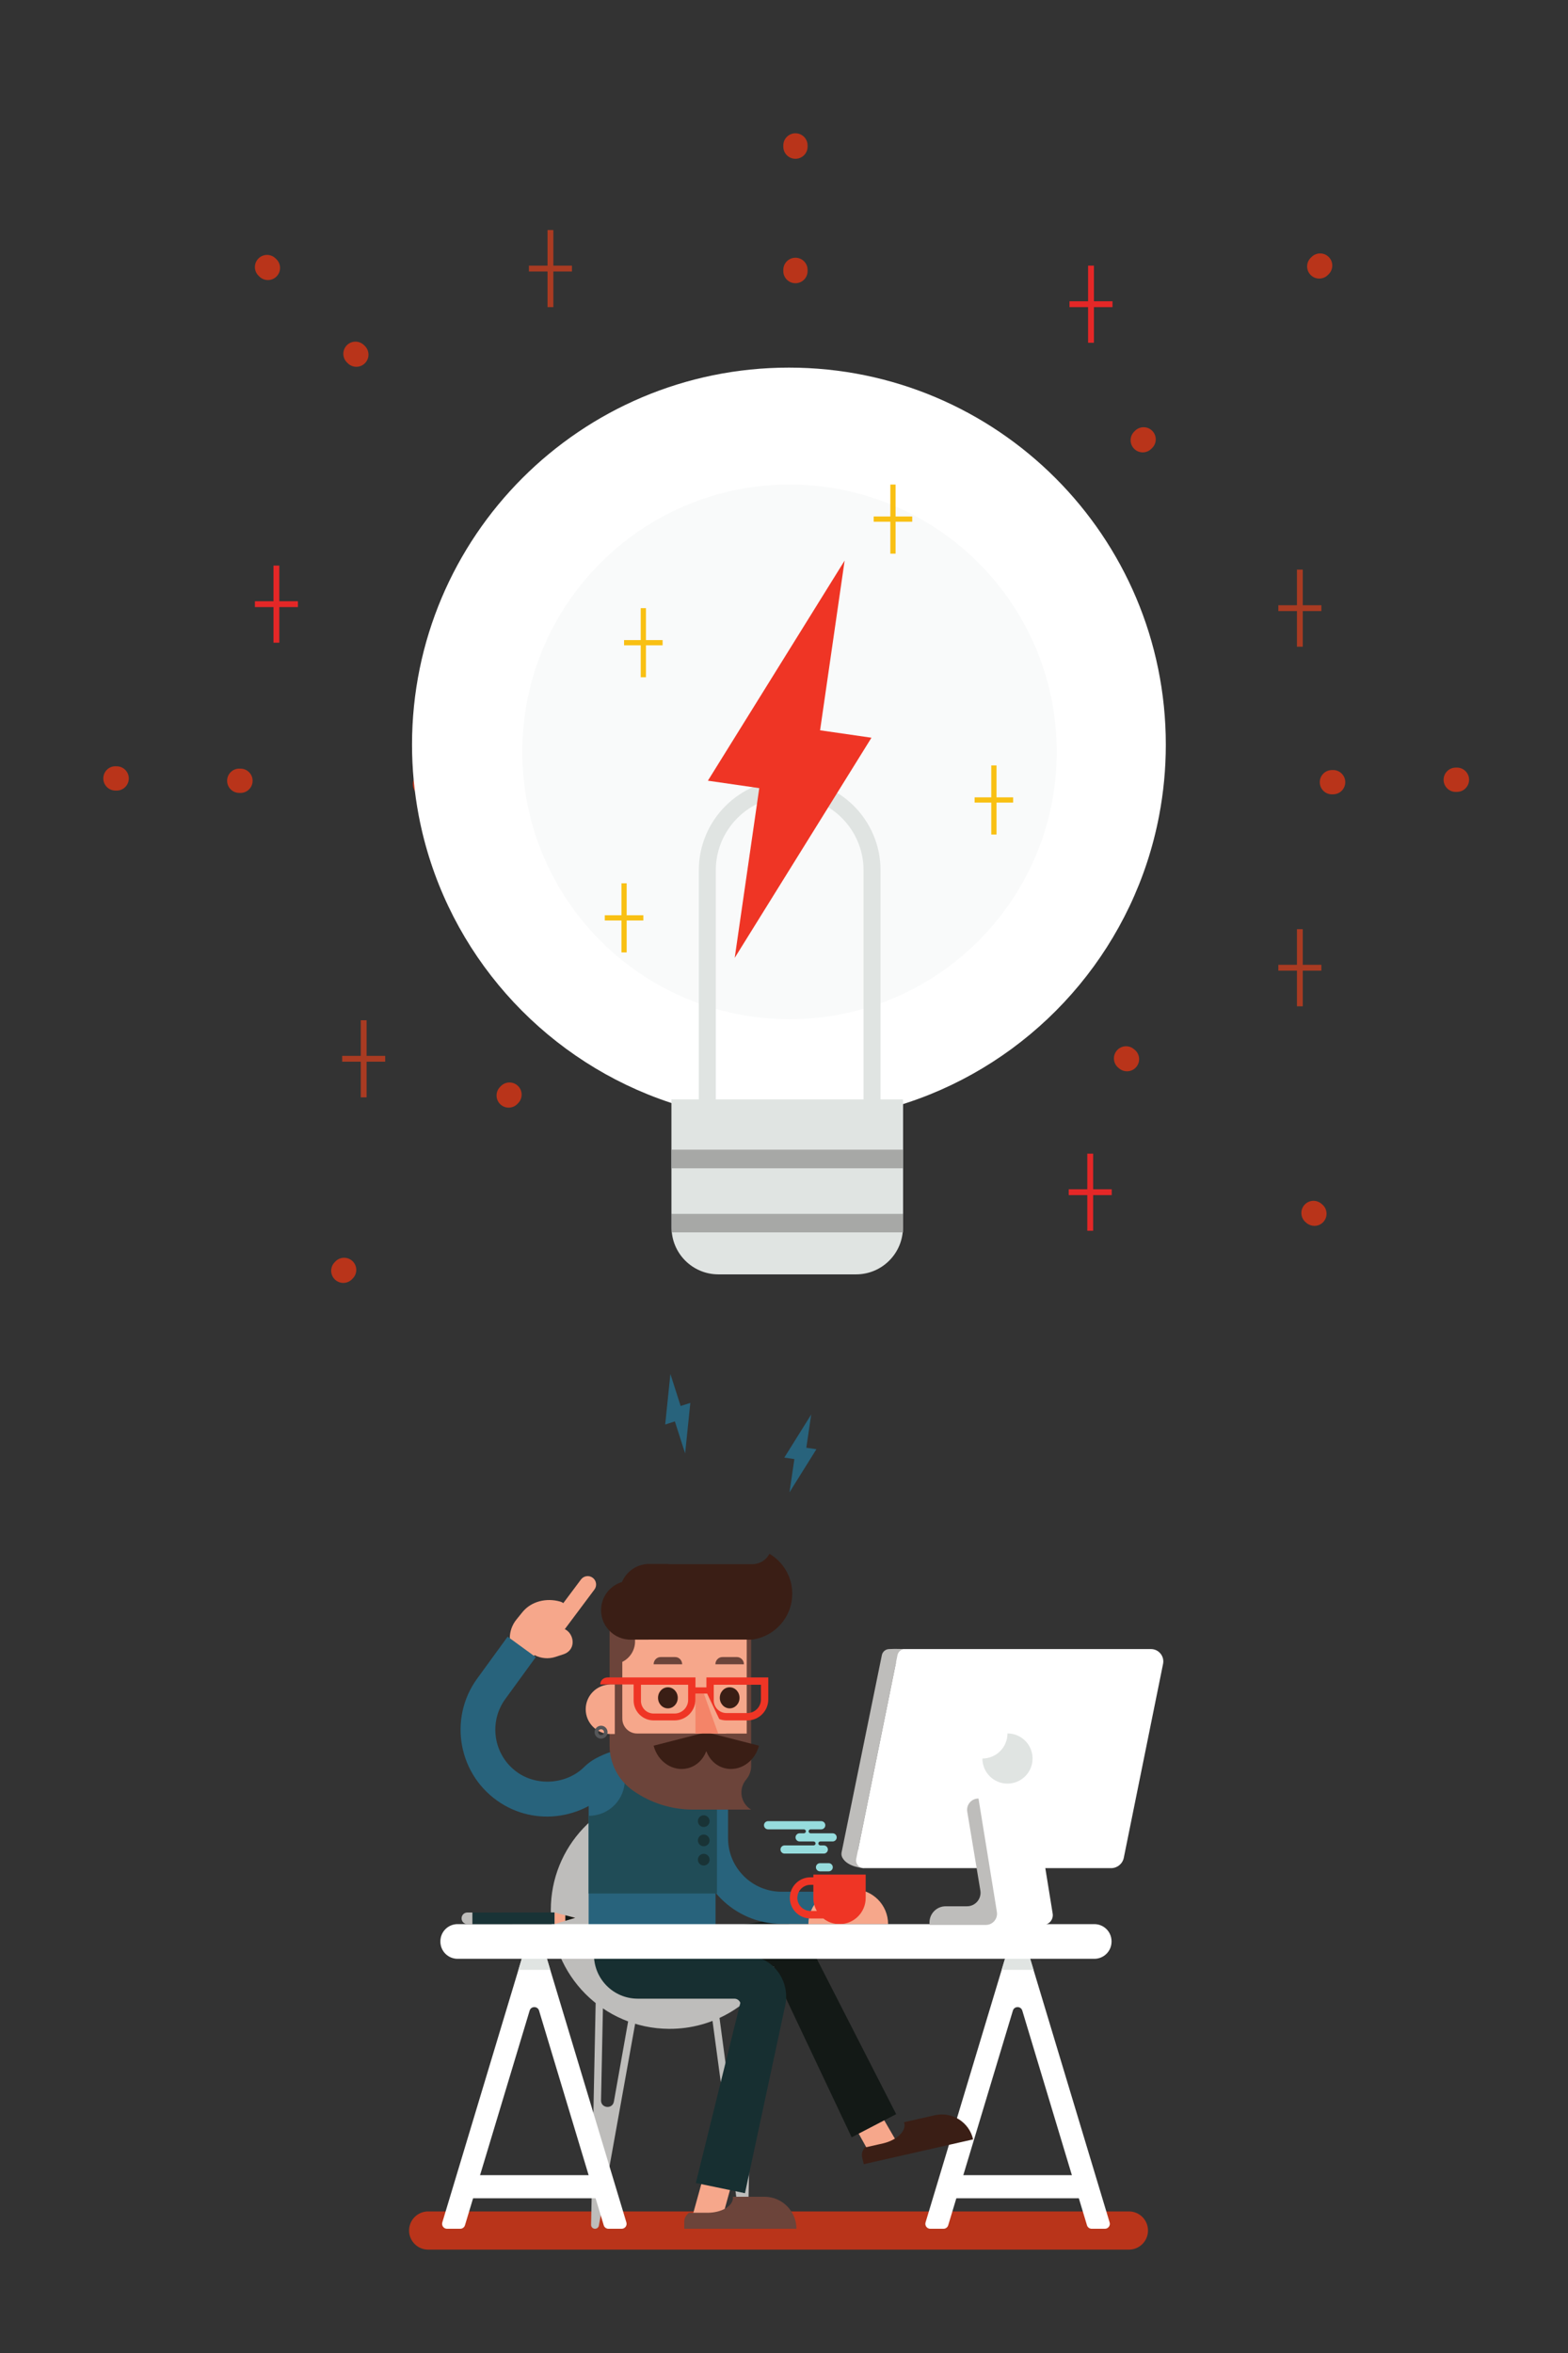 <?xml version="1.0" encoding="UTF-8" standalone="no"?>
<svg
   xmlns:dc="http://purl.org/dc/elements/1.1/"
   xmlns:cc="http://creativecommons.org/ns#"
   xmlns:rdf="http://www.w3.org/1999/02/22-rdf-syntax-ns#"
   xmlns:svg="http://www.w3.org/2000/svg"
   xmlns="http://www.w3.org/2000/svg"
   viewBox="0 0 1600 2400"
   height="2400"
   width="1600"
   xml:space="preserve"
   id="svg2"
   version="1.1"><rect x="0" y="0" width="1600" height="2400" fill="#333333" stroke="none"/><defs
     id="defs6"><clipPath
       id="clipPath60"
       clipPathUnits="userSpaceOnUse"><path
         id="path58"
         d="m 6306.08,3821.3 h -300.25 c -17.25,0 -31.24,14 -31.24,31.3 0,17.2 13.99,31.2 31.24,31.2 h 40.34 181.91 c 8.37,0 15.16,6.8 15.16,15.2 0,8.4 -6.79,15.1 -15.16,15.1 h -107.07 c -17.25,0 -31.23,14 -31.23,31.3 0,17.2 13.98,31.2 31.23,31.2 h 32.73 c 8.38,0 15.16,6.8 15.16,15.2 0,8.3 -6.78,15.1 -15.16,15.1 h -181.91 -92.33 c -17.25,0 -31.24,14 -31.24,31.3 0,17.2 13.99,31.2 31.24,31.2 h 407.01 c 17.25,0 31.23,-14 31.23,-31.2 0,-17.3 -13.98,-31.3 -31.23,-31.3 h -18.84 -62.47 c -8.38,0 -15.16,-6.8 -15.16,-15.1 0,-8.4 6.78,-15.2 15.16,-15.2 h 62.47 106.12 c 17.25,0 31.23,-14 31.23,-31.2 0,-17.3 -13.98,-31.3 -31.23,-31.3 H 6342 6279.53 c -8.37,0 -15.16,-6.7 -15.16,-15.1 0,-8.4 6.79,-15.2 15.16,-15.2 h 26.55 c 17.25,0 31.24,-14 31.24,-31.2 0,-17.3 -13.99,-31.3 -31.24,-31.3" /></clipPath></defs><g
     transform="matrix(1.333,0,0,-1.333,0,2400)"
     id="g10"><g
       transform="scale(0.1)"
       id="g12"><g
         transform="scale(1.104)"
         id="g14"><path
           id="path16"
           style="fill:#48bbc6;fill-opacity:0;fill-rule:nonzero;stroke:none"
           d="M 0,0 V 16300 H 10866.7 V 0 H 0" /></g><path
         id="path18"
         style="fill:#B9341A;fill-opacity:1;fill-rule:nonzero;stroke:none"
         d="M 8787.87,937.199 C 8787.87,856.402 8722.44,791 8641.72,791 H 3277.66 c -80.73,0 -146.16,65.402 -146.16,146.199 0,80.701 65.43,146.101 146.16,146.101 h 5364.06 c 80.72,0 146.15,-65.4 146.15,-146.101" /><path
         id="path20"
         style="fill:#131916;fill-opacity:1;fill-rule:nonzero;stroke:none"
         d="m 6190.98,3136.4 c -66.64,130.4 -214.04,199.6 -356.14,164.5 -54.23,-13.4 -1038.31,-139.7 -1038.31,-139.7 l 539.48,-334.7 521.18,103.8 c 15.81,12.9 38.1,14.3 55.46,3.6 l 606.85,-1283.4 340.72,177.1 -669.24,1308.8" /><path
         id="path22"
         style="fill:#f6a78b;fill-opacity:1;fill-rule:nonzero;stroke:none"
         d="m 3999.24,5668.9 -45.98,-56.7 c -69,-85.1 -65.88,-202.5 -1.54,-293 29.06,-40.9 89.4,-42.2 120.98,-3.3 l 253.26,312.5 c 34.27,42.3 14.57,106.2 -37.76,121.2 -106.49,30.4 -222.04,1.9 -288.96,-80.7" /><path
         id="path24"
         style="fill:#28637c;fill-opacity:1;fill-rule:nonzero;stroke:none"
         d="m 5573.24,4449.8 v -511 c 0,-225.7 183.7,-409.4 409.49,-409.4 h 386.3 v -245.8 h -386.3 c -361.3,0 -655.23,293.9 -655.23,655.2 0,206.5 96.07,390.8 245.74,511" /><path
         id="path26"
         style="fill:#f6a78b;fill-opacity:1;fill-rule:nonzero;stroke:none"
         d="m 6454.84,3548.4 h 76.7 c 147.32,0 266.74,-119.4 266.74,-266.7 h -610.17 c 0,147.3 119.42,266.7 266.73,266.7" /><path
         id="path28"
         style="fill:#bebdbb;fill-opacity:1;fill-rule:nonzero;stroke:none"
         d="m 5695.18,950.602 h 0.56 c 16.32,0 29.64,13.097 29.98,29.398 l 39.35,1904.7 -56.39,1.1 -19.88,-969.9 c -1.19,-58.1 -86,-62.8 -93.7,-5.2 l -111.8,836.7 -55.91,-7.5 238.07,-1763.298 c 2,-14.899 14.7,-26 29.72,-26" /><path
         id="path30"
         style="fill:#bebdbb;fill-opacity:1;fill-rule:nonzero;stroke:none"
         d="m 4584.43,975.199 317.06,1763.501 -55.53,9.9 -146.67,-824.9 c -10.71,-60.2 -99.64,-51.4 -98.39,9.7 l 19.5,951.3 -56.4,1.1 -39.32,-1904.698 c -0.35,-16.704 13.11,-30.5 29.82,-30.5 h 0.56 c 14.44,0 26.81,10.398 29.37,24.597" /><path
         id="path32"
         style="fill:#bebdbb;fill-opacity:1;fill-rule:nonzero;stroke:none"
         d="m 5068.94,4298.5 v -495.3 c 0,-468.5 379.81,-848.3 848.33,-848.3 h 8.57 c -155.43,-284.7 -458.5,-477.2 -806.31,-474.6 -500.82,3.7 -903.08,409.2 -903.08,910 0.01,483.3 376.71,878.5 852.49,908.2" /><path
         id="path34"
         style="fill:#28637c;fill-opacity:1;fill-rule:nonzero;stroke:none"
         d="m 4506.63,4495.3 85.25,70.1 c 29.69,14.6 60.45,26.9 92.18,36.3 46.31,13.6 91.65,31.5 139.74,31.5 L 5107.94,4531 c 26.21,1.1 50.7,1.4 73.03,0 h 21.59 c 0,0 244.36,-21.1 274.78,-132.6 V 4086.8 2976.1 l -971.55,48.3 v 762.5 l 0.84,708.4" /><path
         id="path36"
         style="fill:#f6a78b;fill-opacity:1;fill-rule:nonzero;stroke:none"
         d="m 5301.45,1050.9 216.57,-56.201 110.92,400.001 -216.57,56.1 -110.92,-399.9" /><path
         id="path38"
         style="fill:#6c443a;fill-opacity:1;fill-rule:nonzero;stroke:none"
         d="m 5415.97,1073.1 c 107.47,0 194.58,51 194.58,113.8 0,2.9 -0.25,5.8 -0.63,8.7 h 241.64 c 135.3,0 244.99,-109.7 244.99,-244.998 H 5238.3 c 0,63.298 -8.46,83.298 34.78,122.498 165.45,0 82.05,0 142.89,0" /><path
         id="path40"
         style="fill:#172f31;fill-opacity:1;fill-rule:nonzero;stroke:none"
         d="m 5326.66,1300.8 376.02,-78 308.21,1437.3 c 30.69,143.1 -39.81,289.9 -172.14,352.5 -50.51,23.9 -106.59,37 -164.9,37 H 4546.82 v -3.4 c 0,-185 150,-335 335.03,-335 h 740.05 c 20.4,0 38.6,-13 45.3,-32.2 L 5326.66,1300.8" /><path
         id="path42"
         style="fill:#204c57;fill-opacity:1;fill-rule:nonzero;stroke:none"
         d="m 5488.48,4273.3 v -757.2 h -982.69 v 594.5 h 2.88 c 155.38,0 279.67,129.1 273.8,284.4 l -4.77,126.1 -21.49,61 -1.1,3.2 733.37,-312" /><path
         id="path44"
         style="fill:#28637c;fill-opacity:1;fill-rule:nonzero;stroke:none"
         d="m 4733.22,4383.5 1.92,2.6 -142.78,179.5 -8.93,-4.4 c -41.63,-19.4 -79.74,-45.7 -112.39,-78 -131.73,-130.4 -358.86,-150.8 -515.13,-37.1 -178.05,129.6 -217.52,379.8 -87.98,557.8 l 233.25,320.6 -215.17,156.6 -233.24,-320.6 c -224.3,-308.3 -144.51,-746.5 182.48,-953.9 297.21,-188.6 690.9,-107.7 897.97,176.9" /><path
         id="path46"
         style="fill:#193336;fill-opacity:1;fill-rule:nonzero;stroke:none"
         d="m 5342.29,4069.7 c 0,-24.8 20.05,-44.8 44.8,-44.8 24.74,0 44.8,20 44.8,44.8 0,24.7 -20.06,44.8 -44.8,44.8 -24.75,0 -44.8,-20.1 -44.8,-44.8" /><path
         id="path48"
         style="fill:#193336;fill-opacity:1;fill-rule:nonzero;stroke:none"
         d="m 5342.29,3922.2 c 0,-24.7 20.05,-44.8 44.8,-44.8 24.74,0 44.8,20.1 44.8,44.8 0,24.8 -20.06,44.8 -44.8,44.8 -24.75,0 -44.8,-20 -44.8,-44.8" /><path
         id="path50"
         style="fill:#193336;fill-opacity:1;fill-rule:nonzero;stroke:none"
         d="m 5342.29,3774.8 c 0,-24.7 20.05,-44.8 44.8,-44.8 24.74,0 44.8,20.1 44.8,44.8 0,24.7 -20.06,44.8 -44.8,44.8 -24.75,0 -44.8,-20.1 -44.8,-44.8" /><path
         id="path52"
         style="fill:#f6a78b;fill-opacity:1;fill-rule:nonzero;stroke:none"
         d="m 5387.4,4663.6 189.88,-194.9 h -385.07 z" /><g
         id="g54"><g
           clip-path="url(#clipPath60)"
           id="g56"><path
             id="path62"
             style="fill:#96dcdd;fill-opacity:1;fill-rule:nonzero;stroke:none"
             d="m 5848.26,3821.3 h 556.758 v 248.098 H 5848.26 Z" /></g></g><path
         id="path64"
         style="fill:#96dcdd;fill-opacity:1;fill-rule:nonzero;stroke:none"
         d="m 6343.7,3685.5 h -66.61 c -17.25,0 -31.24,13.9 -31.24,31.2 0,17.3 13.99,31.2 31.24,31.2 h 66.61 c 17.25,0 31.24,-13.9 31.24,-31.2 0,-17.3 -13.99,-31.2 -31.24,-31.2" /><path
         id="path66"
         style="fill:#ef3525;fill-opacity:1;fill-rule:nonzero;stroke:none"
         d="m 6103.82,3482.3 c 0,55.1 44.81,99.9 99.89,99.9 h 22.56 v -100.3 c 0,-36.2 9.67,-70.2 26.5,-99.5 h -49.06 c -55.08,0 -99.89,44.8 -99.89,99.9 z m -57.61,0 c 0,-86.8 70.65,-157.5 157.5,-157.5 h 98.72 c 34.13,-27 77.22,-43.1 124.1,-43.1 110.6,0 200.26,89.6 200.26,200.2 v 178.8 h -400.52 v -20.9 h -22.56 c -86.85,0 -157.5,-70.6 -157.5,-157.5" /><path
         id="path68"
         style="fill:#f6a78b;fill-opacity:1;fill-rule:nonzero;stroke:none"
         d="M 4685.25,5573.2 H 5733.79 V 4712.7 H 4685.25 v 860.5" /><path
         id="path70"
         style="fill:#3a1e15;fill-opacity:1;fill-rule:nonzero;stroke:none"
         d="m 5510.03,5013.2 c 0,-44.6 33.81,-80.7 75.51,-80.7 41.7,0 75.5,36.1 75.5,80.7 0,44.6 -33.8,80.7 -75.5,80.7 -41.7,0 -75.51,-36.1 -75.51,-80.7" /><path
         id="path72"
         style="fill:#3a1e15;fill-opacity:1;fill-rule:nonzero;stroke:none"
         d="m 5037.2,5013.2 c 0,-44.6 33.81,-80.7 75.51,-80.7 41.7,0 75.5,36.1 75.5,80.7 0,44.6 -33.8,80.7 -75.5,80.7 -41.7,0 -75.51,-36.1 -75.51,-80.7" /><path
         id="path74"
         style="fill:#6c443a;fill-opacity:1;fill-rule:nonzero;stroke:none"
         d="m 5529.71,5325.1 h 111.65 c 29.49,0 53.4,-24.8 53.4,-55.4 h -218.45 c 0,30.6 23.91,55.4 53.4,55.4" /><path
         id="path76"
         style="fill:#6c443a;fill-opacity:1;fill-rule:nonzero;stroke:none"
         d="m 5056.89,5325.1 h 111.64 c 29.49,0 53.4,-24.8 53.4,-55.4 h -218.44 c 0,30.6 23.91,55.4 53.4,55.4" /><path
         id="path78"
         style="fill:#6c443a;fill-opacity:1;fill-rule:nonzero;stroke:none"
         d="m 4723.39,4630.5 0.02,-0.1 h -0.02 z m -57.17,942.7 v -921.9 -2.3 c 0,-138.9 68.22,-269 182.53,-347.9 1.02,-0.7 2.03,-1.4 3.05,-2.1 133.21,-92 291.3,-141.3 453.21,-141.3 h 444.9 l -1.52,1 c -79.48,48.8 -97.13,156.8 -37.33,228.3 l 1.53,1.9 c 24.11,28.8 37.32,65.2 37.32,102.8 v 102.4 42.8 933 3.3 h -33.8 v -833.3 h -289.68 c 0,0 -55.38,5.6 -55.89,0 l -492.71,0.3 h -0.04 c -62.74,-0.3 -113.76,50.4 -113.94,113.2 l -0.19,66.2 v 368.6 l 1.06,0.5 c 61.23,30.8 98.96,94.5 96.49,162.9 -0.17,4.6 -0.36,7.3 0,7.1 l -194.99,114.5" /><path
         id="path80"
         style="fill:#3a1e15;fill-opacity:1;fill-rule:nonzero;stroke:none"
         d="m 5398.8,4748.3 c 0.31,1.3 7.85,2 7.85,2 0,0 7.54,-0.7 7.84,-2 L 5809.81,4647 c -31.82,-124.1 -149.42,-201.2 -262.67,-172.2 -66.62,17.1 -116.86,67.1 -140.49,130.6 -23.64,-63.5 -73.88,-113.5 -140.5,-130.6 -113.25,-29 -230.85,48.1 -262.66,172.2 l 395.31,101.3" /><path
         id="path82"
         style="fill:#3a1e15;fill-opacity:1;fill-rule:nonzero;stroke:none"
         d="m 4955.61,5458.2 h -128.74 c -4.92,0 -9.78,0.2 -14.62,0.5 h 157.97 c -4.84,-0.3 -9.7,-0.5 -14.61,-0.5" /><path
         id="path84"
         style="fill:#3a1e15;fill-opacity:1;fill-rule:nonzero;stroke:none"
         d="m 4699.37,5869.9 c 5.9,4 12,7.8 18.28,11.3 13.79,7.6 28.47,13.9 43.84,18.5 27.73,65.8 85.75,115.6 156.58,132.1 16.51,3.8 33.7,5.9 51.38,5.9 h 12.67 116.07 c 9.12,0 18.1,-0.6 26.93,-1.6 h 329.95 83.42 14.53 207.15 c 56.6,0 105.62,32.1 130.06,79.1 64.77,-38.4 116.38,-96.5 146.15,-166.4 18.19,-42.6 28.26,-89.6 28.26,-138.9 0,-179.4 -133.29,-327.6 -306.24,-351.2 -3.43,-1.8 -6.71,1.7 -10.26,0 h -119.5 -658.42 -157.97 c -67.86,4.3 -127.56,38.6 -165.98,89.8 -28.26,37.7 -45,84.5 -45,135.3 0,77.2 38.87,145.4 98.1,186.1" /><path
         id="path86"
         style="fill:#ef3525;fill-opacity:1;fill-rule:nonzero;stroke:none"
         d="m 4906.43,5113.2 h 361.25 v -116.1 c 0,-57.4 -46.69,-104.1 -104.08,-104.1 h -160.11 c -53.52,0 -97.06,43.5 -97.06,97 z m 557.33,0 h 361.25 v -112.5 c 0,-57.4 -46.69,-104.1 -104.08,-104.1 h -160.11 c -53.52,0 -97.06,43.5 -97.06,97.1 v 51.2 48.1 z m -810.93,56.1 c -32.07,0 -57.87,-21.7 -57.87,-53.8 h 255.35 v -121.8 c 0,-84.6 68.58,-153.2 153.18,-153.2 h 160.11 c 88.48,0 160.19,71.7 160.19,160.2 v 44.2 h 83.86 v -51.2 c 0,-84.6 68.58,-153.2 153.17,-153.2 h 160.12 c 88.47,0 160.18,71.7 160.18,160.2 v 124 44.6 h -56.73 -416.74 V 5093 h -83.86 v 76.3 h -417.73 -55.75 -197.48" /><path
         id="path88"
         style="fill:#f48468;fill-opacity:1;fill-rule:nonzero;stroke:none"
         d="m 5413.27,5044.9 115.8,-305 c -12.11,0 -205.28,0 -205.28,0 v 305 h 89.48" /><path
         id="path90"
         style="fill:#f6a78b;fill-opacity:1;fill-rule:nonzero;stroke:none"
         d="m 4673.05,5115.2 h 33.3 v -379 h -33.3 c -104.65,0 -189.48,84.8 -189.48,189.5 0,104.6 84.83,189.5 189.48,189.5" /><path
         id="path92"
         style="fill:#f6a78b;fill-opacity:1;fill-rule:nonzero;stroke:none"
         d="m 5413.27,5044.9 145.54,-305 h -61.13 l -109.46,305 h 25.05" /><path
         id="path94"
         style="fill:#555658;fill-opacity:1;fill-rule:nonzero;stroke:none"
         d="m 4578.87,4750.3 c 0,-12.3 10.05,-22.4 22.4,-22.4 12.34,0 22.39,10.1 22.39,22.4 0,12.4 -10.05,22.4 -22.39,22.4 -12.35,0 -22.4,-10 -22.4,-22.4 z m -27.11,0 c 0,27.3 22.21,49.5 49.51,49.5 27.29,0 49.5,-22.2 49.5,-49.5 0,-27.3 -22.21,-49.5 -49.5,-49.5 -27.3,0 -49.51,22.2 -49.51,49.5" /><path
         id="path96"
         style="fill:#ffffff;fill-opacity:1;fill-rule:nonzero;stroke:none"
         d="m 4226.75,3281.6 h -724.16 c -72.55,0 -131.36,-58.8 -131.36,-131.3 v -2.7 c 0,-72.5 58.81,-131.3 131.36,-131.3 h 381.45 55.9 142.66 55.89 4238.92 c 72.55,0 131.36,58.8 131.36,131.3 v 2.7 c 0,72.5 -58.81,131.3 -131.36,131.3 H 4226.75" /><path
         id="path98"
         style="fill:#ffffff;fill-opacity:1;fill-rule:nonzero;stroke:none"
         d="M 4629.57,950.602 4549.58,1216" /><path
         id="path100"
         style="fill:#ffffff;fill-opacity:1;fill-rule:nonzero;stroke:none"
         d="m 4729.53,1216 -545.91,1811 c -2.13,7.1 -2.13,14.7 0,21.8 l 7.58,25.1 c 7.21,23.9 -10.69,48 -35.67,48 h -0.51 -129.29 -0.51 c -24.98,0 -42.89,-24.1 -35.68,-48 l 7.58,-25.1 c 2.14,-7.1 2.14,-14.7 0,-21.8 l -545.9,-1811 -65.37,-216.898 c -7.29,-24.102 10.8,-48.5 36.03,-48.5 h 101.33 c 16.61,0 31.25,10.898 36.04,26.8 l 71.92,238.598 423.17,1403.9 c 10.76,35.7 61.31,35.7 72.07,0 L 4549.58,1216 4621.5,977.402 c 4.79,-15.902 19.43,-26.8 36.04,-26.8 h 101.33 c 25.23,0 43.32,24.398 36.03,48.5 L 4729.53,1216" /><path
         id="path102"
         style="fill:#ffffff;fill-opacity:1;fill-rule:nonzero;stroke:none"
         d="M 4684.41,1183.9 H 3510.3 v 176.9 h 1174.11 v -176.9" /><path
         id="path104"
         style="fill:#ffffff;fill-opacity:1;fill-rule:nonzero;stroke:none"
         d="m 8428.78,1216 -545.9,1811 c -2.14,7.1 -2.14,14.7 0,21.8 l 7.58,25.1 c 7.21,23.9 -10.7,48 -35.68,48 h -0.51 -129.29 -0.51 c -24.98,0 -42.88,-24.1 -35.68,-48 l 7.59,-25.1 c 2.13,-7.1 2.13,-14.7 0,-21.8 L 7150.47,1216 7085.1,999.102 c -7.29,-24.102 10.8,-48.5 36.03,-48.5 h 101.33 c 16.61,0 31.25,10.898 36.04,26.8 l 71.92,238.598 423.17,1403.9 c 10.76,35.7 61.31,35.7 72.07,0 L 8248.83,1216 8320.75,977.402 c 4.79,-15.902 19.43,-26.8 36.04,-26.8 h 101.33 c 25.23,0 43.32,24.398 36.03,48.5 L 8428.78,1216" /><path
         id="path106"
         style="fill:#ffffff;fill-opacity:1;fill-rule:nonzero;stroke:none"
         d="M 8376.68,1183.9 H 7202.57 v 176.9 h 1174.11 v -176.9" /><path
         id="path108"
         style="fill:#bebdbb;fill-opacity:1;fill-rule:nonzero;stroke:none"
         d="m 6447.21,3792.4 h 0.04 c -5.67,11.6 -7.59,24.9 -4.93,37.9 l 308.3,1509.6 c 4.82,23.6 23.54,41.3 46.56,45.5 v 0 h 0.04 c 3.15,0.5 6.39,0.8 9.68,0.9 40.65,2.9 117.61,-0.1 117.61,-0.1 l -66.32,-105.9 -290.53,-1433.9 44.79,-136.4 c 0,0 -123.74,6.3 -163.65,79.5 l -1.36,2.5 -0.23,0.4" /><path
         id="path110"
         style="fill:#ffffff;fill-opacity:1;fill-rule:nonzero;stroke:none"
         d="m 6612.45,3710 h 1893.11 c 47.12,0 87.72,33.2 97.08,79.4 l 300.56,1483.4 c 11.88,58.7 -32.95,113.5 -92.8,113.5 H 6927.11 c -27.6,0 -51.39,-19.5 -56.88,-46.5 L 6554.41,3781 c -7.44,-36.7 20.61,-71 58.04,-71" /><path
         id="path112"
         style="fill:#ffffff;fill-opacity:1;fill-rule:nonzero;stroke:none"
         d="m 7646.43,3275.5 h 337.94 c 45.87,0 80.92,41 73.87,86.3 l -142.61,880.8 H 7490.4 l 48.41,-967.1 h 107.62" /><path
         id="path114"
         style="fill:#bebdbb;fill-opacity:1;fill-rule:nonzero;stroke:none"
         d="m 7239.09,3418.2 h 163.37 c 63.59,0 112.15,56.8 102.3,119.6 l -100.62,605.1 c -8.21,52.4 32.26,99.7 85.24,99.7 h 1.02 l 133.84,-824.4 6.89,-44.3 c 8.04,-51.7 -31.92,-98.4 -84.23,-98.4 h -1 -430.66 v 18.8 c 0,68.4 55.45,123.9 123.85,123.9" /><path
         id="path116"
         style="fill:#e0e4e2;fill-opacity:1;fill-rule:nonzero;stroke:none"
         d="m 7712.18,4740.8 c 106.05,0 192.02,-86 192.02,-192 0,-106.1 -85.97,-192 -192.02,-192 -106.05,0 -192.02,85.9 -192.02,192 106.05,0 192.02,85.9 192.02,192" /><path
         id="path118"
         style="fill:#f6a78b;fill-opacity:1;fill-rule:nonzero;stroke:none"
         d="m 6661.58,1519.6 193.48,112.4 -86.07,148.2 -195.74,-101.8 88.33,-158.8" /><path
         id="path120"
         style="fill:#3a1e15;fill-opacity:1;fill-rule:nonzero;stroke:none"
         d="m 6758.33,1603.6 c 104.81,23.7 178.52,92.6 164.64,153.9 -0.65,2.9 -1.55,5.7 -2.55,8.4 l 235.65,53.4 c 131.97,29.9 263.18,-52.8 293.08,-184.8 l -837.03,-189.7 c -13.98,61.7 -26.66,79.4 6.85,127.2 161.36,36.5 80.03,18.1 139.36,31.6" /><path
         id="path122"
         style="fill:#e0e4e2;fill-opacity:1;fill-rule:nonzero;stroke:none"
         d="m 4186.87,3016.3 h -193 l -25.47,-84.6 h 243.95 l -25.48,84.6" /><path
         id="path124"
         style="fill:#e0e4e2;fill-opacity:1;fill-rule:nonzero;stroke:none"
         d="m 7886.12,3016.3 h -192.99 l -25.48,-84.6 h 243.95 l -25.48,84.6" /><path
         id="path126"
         style="fill:#f6a78b;fill-opacity:1;fill-rule:nonzero;stroke:none"
         d="m 4252.4,5326.4 56.45,18.5 c 3.01,1 5.98,2 8.92,3.1 124.56,47 55.84,235.3 -70.71,194 l -255.14,-83.4 c 35.43,-108.4 152.05,-167.6 260.48,-132.2" /><path
         id="path128"
         style="fill:#f6a78b;fill-opacity:1;fill-rule:nonzero;stroke:none"
         d="m 4285.12,5487.3 c -21.26,-28.5 -61.54,-34.3 -89.96,-13 -28.42,21.3 -34.22,61.5 -12.96,90 l 265.21,354.5 c 21.26,28.4 61.54,34.2 89.96,12.9 28.42,-21.2 34.22,-61.5 12.96,-89.9 l -265.21,-354.5" /><path
         id="path130"
         style="fill:#f6a78b;fill-opacity:1;fill-rule:nonzero;stroke:none"
         d="m 4244.98,3370.9 -0.01,-88.7 158.43,47.4 z" /><path
         id="path132"
         style="fill:#131916;fill-opacity:1;fill-rule:nonzero;stroke:none"
         d="m 4327.63,3349.4 -0.15,-42.5 75.92,22.7 z" /><path
         id="path134"
         style="fill:#193336;fill-opacity:1;fill-rule:nonzero;stroke:none"
         d="m 4244.9,3371 0.07,-88.8 -628.75,-0.5 -0.07,88.7 628.75,0.6" /><path
         id="path136"
         style="fill:#bebdbb;fill-opacity:1;fill-rule:nonzero;stroke:none"
         d="m 3616.15,3370.4 0.07,-88.7 -38.86,-0.1 c -24.26,0 -43.94,19.7 -43.96,43.9 v 0.9 c -0.03,24.3 19.63,44 43.89,44 h 38.86" /><path
         id="path138"
         style="fill:#28637c;fill-opacity:1;fill-rule:nonzero;stroke:none"
         d="m 6249.44,6915.3 -77.07,11.3 37.42,254.5 -205.94,-329.7 77.07,-11.3 -37.42,-254.5 205.94,329.7" /><path
         id="path140"
         style="fill:#28637c;fill-opacity:1;fill-rule:nonzero;stroke:none"
         d="m 5284.41,7270 -74.18,-23.7 -78.42,245 -39.79,-386.7 74.18,23.7 78.42,-244.9 39.79,386.6" /><path
         id="path142"
         style="fill:#B9341A;fill-opacity:1;fill-rule:nonzero;stroke:none"
         d="m 6109.36,11876.4 c -22.9,0 -45.85,8.4 -63.81,25.4 -37.31,35.2 -38.97,94 -3.72,131.3 l 3.19,3.4 c 35.26,37.3 94.09,39 131.39,3.7 37.31,-35.2 38.97,-94 3.72,-131.3 l -3.19,-3.4 c -18.28,-19.4 -42.91,-29.1 -67.58,-29.1" /><path
         id="path144"
         style="fill:#B9341A;fill-opacity:1;fill-rule:nonzero;stroke:none"
         d="m 5792.88,11541.1 c -22.89,0 -45.83,8.4 -63.79,25.3 -37.32,35.3 -39.01,94.1 -3.77,131.4 l 6.2,6.6 c 35.23,37.3 94.06,39 131.39,3.8 37.32,-35.3 39.01,-94.1 3.78,-131.4 l -6.21,-6.6 c -18.28,-19.4 -42.91,-29.1 -67.6,-29.1 z m -316.48,-335.3 c -22.89,0 -45.82,8.4 -63.78,25.3 -37.32,35.2 -39.01,94.1 -3.78,131.4 l 6.21,6.6 c 35.22,37.3 94.05,39 131.38,3.7 37.33,-35.2 39.01,-94 3.78,-131.3 l -6.21,-6.6 c -18.28,-19.4 -42.91,-29.1 -67.6,-29.1 z m -316.48,-335.4 c -22.9,0 -45.84,8.5 -63.81,25.4 -37.31,35.3 -38.98,94.1 -3.73,131.4 l 6.21,6.6 c 35.24,37.3 94.07,39 131.38,3.7 37.31,-35.2 38.98,-94.1 3.73,-131.4 l -6.21,-6.5 c -18.27,-19.4 -42.9,-29.2 -67.57,-29.2 z m -316.48,-335.3 c -22.89,0 -45.82,8.4 -63.78,25.4 -37.33,35.2 -39.01,94.1 -3.78,131.4 l 6.21,6.5 c 35.22,37.4 94.05,39.1 131.39,3.8 37.32,-35.2 39,-94 3.77,-131.3 l -6.21,-6.6 c -18.28,-19.4 -42.91,-29.2 -67.6,-29.2 z m -316.48,-335.3 c -22.89,0 -45.83,8.4 -63.79,25.4 -37.32,35.2 -39.01,94 -3.77,131.4 l 6.2,6.5 c 35.23,37.4 94.05,39.1 131.39,3.8 37.32,-35.2 39.01,-94 3.78,-131.4 l -6.21,-6.5 c -18.28,-19.4 -42.91,-29.2 -67.6,-29.2 z M 3894,9529.21 c -22.9,0 -45.85,8.41 -63.81,25.38 -37.31,35.26 -38.98,94.08 -3.73,131.39 l 6.2,6.57 c 35.24,37.31 94.08,38.99 131.39,3.73 37.31,-35.25 38.98,-94.07 3.73,-131.38 l -6.2,-6.57 c -18.28,-19.35 -42.91,-29.12 -67.58,-29.12 z M 2628.08,8187.98 c -22.9,0 -45.84,8.41 -63.8,25.39 -37.31,35.25 -38.99,94.07 -3.74,131.38 l 6.21,6.57 c 35.25,37.3 94.08,38.99 131.38,3.73 37.31,-35.25 38.98,-94.07 3.74,-131.38 l -6.21,-6.57 c -18.28,-19.35 -42.9,-29.12 -67.58,-29.12" /><path
         id="path146"
         style="fill:#B9341A;fill-opacity:1;fill-rule:nonzero;stroke:none"
         d="m 893.031,11955.1 -1.801,0.1 -9.292,0.1 c -51.321,1 -92.133,43.4 -91.153,94.7 0.977,51.3 43.391,92.6 94.692,91.2 l 9.293,-0.2 c 51.324,-1 92.132,-43.4 91.152,-94.7 -0.961,-50.7 -42.387,-91.2 -92.891,-91.2 z m 947.819,-17.9 h -1.81 l -9.29,0.2 c -51.32,1 -92.13,43.4 -91.15,94.7 0.98,51.3 43.69,92.2 94.69,91.1 l 9.29,-0.1 c 51.32,-1 92.13,-43.4 91.15,-94.7 -0.96,-50.8 -42.38,-91.2 -92.88,-91.2 z m 1421.72,-26.9 h -1.76 l -9.3,0.2 c -51.31,0.9 -92.15,43.3 -91.19,94.6 0.94,51.3 43.17,91.9 94.64,91.2 l 9.3,-0.2 c 51.31,-0.9 92.15,-43.3 91.19,-94.6 -0.93,-50.7 -42.35,-91.2 -92.88,-91.2 z m 473.91,-9 h -1.81 l -9.29,0.2 c -51.32,1 -92.13,43.4 -91.15,94.7 0.96,50.7 42.38,91.2 92.88,91.2 l 1.81,-0.1 9.29,-0.1 c 51.32,-1 92.13,-43.4 91.15,-94.7 -0.96,-50.7 -42.38,-91.2 -92.88,-91.2 z m 473.9,-9 -1.81,0.1 -9.28,0.1 c -51.33,1 -92.13,43.4 -91.15,94.7 0.97,51.3 43.44,92.3 94.69,91.2 l 9.28,-0.2 c 51.33,-1 92.13,-43.4 91.15,-94.7 -0.96,-50.7 -42.38,-91.2 -92.88,-91.2 z m 473.91,-8.9 h -1.81 l -9.29,0.2 c -51.32,0.9 -92.13,43.3 -91.15,94.7 0.98,51.3 43.2,92.3 94.69,91.1 l 9.29,-0.2 c 51.32,-0.9 92.14,-43.3 91.15,-94.7 -0.96,-50.7 -42.38,-91.1 -92.88,-91.1" /><path
         id="path148"
         style="fill:#B9341A;fill-opacity:1;fill-rule:nonzero;stroke:none"
         d="m 2050.85,15861.5 c -23.47,0 -46.96,8.9 -65.05,26.6 l -6.64,6.5 c -36.66,35.9 -37.25,94.8 -1.32,131.4 35.94,36.7 94.78,37.3 131.43,1.4 l 6.64,-6.5 c 36.66,-36 37.25,-94.8 1.32,-131.5 -18.2,-18.5 -42.28,-27.9 -66.38,-27.9 z m 676.95,-663.6 c -23.46,0 -46.94,8.8 -65.03,26.5 l -6.64,6.5 c -36.66,36 -37.27,94.8 -1.36,131.5 35.92,36.7 94.75,37.3 131.43,1.4 l 6.64,-6.5 c 36.67,-36 37.28,-94.8 1.36,-131.5 -18.2,-18.6 -42.29,-27.9 -66.4,-27.9 z m 1353.9,-1327.3 c -23.47,0 -46.96,8.9 -65.05,26.6 l -6.63,6.5 c -36.66,35.9 -37.25,94.8 -1.32,131.4 35.93,36.7 94.78,37.3 131.43,1.4 l 6.64,-6.5 c 36.66,-36 37.25,-94.8 1.32,-131.5 -18.2,-18.5 -42.29,-27.9 -66.39,-27.9 z m 338.48,-331.8 c -23.48,0 -46.98,8.9 -65.07,26.6 l -6.63,6.5 c -36.65,36 -37.22,94.8 -1.27,131.5 35.93,36.6 94.76,37.2 131.42,1.2 l 6.63,-6.5 c 36.65,-35.9 37.22,-94.8 1.27,-131.4 -18.19,-18.6 -42.26,-27.9 -66.35,-27.9 z m 338.47,-331.8 c -23.48,0 -46.97,8.9 -65.06,26.6 l -6.64,6.5 c -36.65,36 -37.22,94.8 -1.27,131.4 35.92,36.7 94.78,37.3 131.42,1.3 l 6.64,-6.5 c 36.65,-35.9 37.22,-94.8 1.27,-131.4 -18.2,-18.6 -42.27,-27.9 -66.36,-27.9 z m 338.48,-331.8 c -23.48,0 -46.98,8.8 -65.07,26.6 l -6.63,6.5 c -36.65,35.9 -37.22,94.8 -1.27,131.4 35.92,36.7 94.77,37.2 131.42,1.3 l 6.63,-6.5 c 36.65,-36 37.23,-94.8 1.28,-131.4 -18.19,-18.6 -42.27,-27.9 -66.36,-27.9 z m 338.48,-331.8 c -23.48,0 -46.98,8.8 -65.07,26.6 l -6.63,6.5 c -36.65,35.9 -37.23,94.8 -1.28,131.4 35.94,36.7 94.78,37.2 131.43,1.3 l 6.63,-6.5 c 36.65,-36 37.22,-94.8 1.27,-131.5 -18.2,-18.5 -42.27,-27.8 -66.35,-27.8 z m 338.47,-331.8 c -23.48,0 -46.98,8.8 -65.06,26.6 l -6.64,6.5 c -36.65,35.9 -37.22,94.7 -1.27,131.4 35.92,36.6 94.76,37.2 131.42,1.3 l 6.64,-6.5 c 36.65,-36 37.22,-94.8 1.27,-131.5 -18.2,-18.5 -42.27,-27.8 -66.36,-27.8 z m 338.48,-331.9 c -23.48,0 -46.98,8.9 -65.07,26.6 l -6.63,6.5 c -36.65,36 -37.22,94.8 -1.27,131.5 35.93,36.6 94.77,37.2 131.42,1.2 l 6.63,-6.5 c 36.65,-35.9 37.23,-94.7 1.27,-131.4 -18.18,-18.5 -42.26,-27.9 -66.35,-27.9" /><path
         id="path150"
         style="fill:#B9341A;fill-opacity:1;fill-rule:nonzero;stroke:none"
         d="m 6116.1,11876.8 c -20.87,0 -41.86,7 -59.2,21.3 l -3.57,3 c -39.55,32.7 -45.08,91.3 -12.36,130.8 32.71,39.6 91.31,45.1 130.86,12.4 l 3.57,-3 c 39.55,-32.7 45.08,-91.3 12.36,-130.8 -18.38,-22.2 -44.92,-33.7 -71.66,-33.7" /><path
         id="path152"
         style="fill:#B9341A;fill-opacity:1;fill-rule:nonzero;stroke:none"
         d="m 6474.8,11581.1 c -20.82,0 -41.75,7 -59.06,21.3 l -7.04,5.8 c -39.61,32.6 -45.23,91.2 -12.58,130.8 32.65,39.6 91.22,45.2 130.83,12.6 l 7.03,-5.8 c 39.61,-32.7 45.25,-91.3 12.59,-130.9 -18.38,-22.3 -44.97,-33.8 -71.77,-33.8 z m 358.7,-295.7 c -20.82,0 -41.75,7 -59.07,21.3 l -7.03,5.8 c -39.61,32.6 -45.24,91.2 -12.59,130.8 32.66,39.6 91.23,45.3 130.84,12.6 l 7.03,-5.8 c 39.61,-32.7 45.24,-91.2 12.59,-130.8 -18.38,-22.3 -44.98,-33.9 -71.77,-33.9 z m 358.7,-295.6 c -20.81,0 -41.75,6.9 -59.07,21.2 l -7.03,5.8 c -39.61,32.7 -45.24,91.2 -12.59,130.9 32.66,39.6 91.22,45.2 130.83,12.5 l 7.04,-5.8 c 39.61,-32.6 45.23,-91.2 12.58,-130.8 -18.37,-22.3 -44.97,-33.8 -71.76,-33.8 z m 358.7,-295.7 c -20.82,0 -41.75,7 -59.07,21.3 l -7.03,5.8 c -39.61,32.6 -45.24,91.2 -12.59,130.8 32.65,39.6 91.22,45.2 130.83,12.6 l 7.03,-5.8 c 39.61,-32.7 45.24,-91.3 12.59,-130.9 -18.38,-22.3 -44.97,-33.8 -71.76,-33.8 z m 358.7,-295.7 c -20.82,0 -41.76,7 -59.07,21.3 l -7.04,5.8 c -39.6,32.6 -45.23,91.2 -12.58,130.8 32.65,39.6 91.22,45.2 130.83,12.6 l 7.03,-5.8 c 39.61,-32.7 45.24,-91.2 12.59,-130.8 -18.38,-22.3 -44.97,-33.9 -71.76,-33.9 z m 717.39,-591.3 c -20.82,0 -41.75,6.96 -59.07,21.24 l -7.03,5.8 c -39.61,32.65 -45.25,91.23 -12.59,130.83 32.66,39.63 91.22,45.23 130.83,12.58 l 7.04,-5.8 c 39.61,-32.65 45.24,-91.23 12.59,-130.83 -18.38,-22.29 -44.98,-33.82 -71.77,-33.82 z M 10061.8,8624.43 c -20.8,0 -41.7,6.95 -59.1,21.21 l -6.99,5.79 c -39.62,32.65 -45.27,91.22 -12.64,130.83 32.63,39.61 91.23,45.27 130.83,12.64 l 7,-5.8 c 39.6,-32.64 45.3,-91.21 12.7,-130.82 -18.4,-22.31 -45,-33.85 -71.8,-33.85" /><path
         id="path154"
         style="fill:#B9341A;fill-opacity:1;fill-rule:nonzero;stroke:none"
         d="m 11143.6,11945 c -50.5,0 -91.9,40.4 -92.9,91.1 -1,51.3 39.8,93.8 91.1,94.8 l 9.3,0.2 c 51.3,0.9 93.7,-39.8 94.7,-91.2 1,-51.3 -39.8,-93.7 -91.1,-94.7 l -9.3,-0.2 z m -947.8,-18.6 c -50.5,0 -91.9,40.4 -92.9,91.1 -1,51.3 39.8,93.7 91.1,94.7 l 9.3,0.2 c 51.2,0.9 93.7,-39.8 94.7,-91.1 1,-51.3 -39.8,-93.7 -91.1,-94.7 l -9.3,-0.2 z m -1421.72,-28 c -50.48,0 -91.9,40.4 -92.88,91.1 -1.01,51.3 39.79,93.8 91.1,94.8 l 9.29,0.1 c 51.05,1 93.74,-39.7 94.74,-91.1 1,-51.3 -39.79,-93.7 -91.1,-94.7 l -9.3,-0.2 z m -473.9,-9.3 c -50.46,0 -91.87,40.4 -92.89,91.1 -1.02,51.3 39.75,93.7 91.07,94.7 l 9.29,0.2 h 1.9 c 50.46,0 91.86,-40.4 92.88,-91 1.03,-51.4 -39.74,-93.8 -91.06,-94.8 l -9.29,-0.2 z m -473.9,-9.4 c -50.49,0 -91.9,40.5 -92.89,91.2 -0.99,51.3 39.79,93.7 91.11,94.7 l 9.29,0.2 c 51.36,1 93.74,-39.8 94.74,-91.1 1.01,-51.3 -39.79,-93.8 -91.11,-94.8 l -9.29,-0.1 -1.85,-0.1" /><path
         id="path156"
         style="fill:#B9341A;fill-opacity:1;fill-rule:nonzero;stroke:none"
         d="m 10099,15872.9 c -24,0 -48,9.3 -66.2,27.8 -36.02,36.6 -35.56,95.4 1,131.4 l 6.7,6.5 c 36.5,36 95.4,35.6 131.4,-1 36,-36.6 35.5,-95.4 -1.1,-131.5 l -6.6,-6.5 c -18.1,-17.8 -41.6,-26.7 -65.2,-26.7 z M 8747.67,14543.1 c -24.05,0 -48.06,9.2 -66.25,27.7 -36,36.6 -35.54,95.4 1.04,131.4 l 6.63,6.6 c 36.59,36 95.44,35.5 131.43,-1.1 36.01,-36.6 35.54,-95.4 -1.04,-131.4 l -6.63,-6.5 c -18.1,-17.9 -41.65,-26.7 -65.18,-26.7 z m -675.68,-665 c -24.05,0 -48.06,9.3 -66.25,27.8 -36.01,36.6 -35.54,95.4 1.04,131.4 l 6.63,6.5 c 36.58,36.1 95.43,35.6 131.43,-1 36,-36.6 35.54,-95.4 -1.04,-131.4 l -6.63,-6.6 c -18.1,-17.8 -41.65,-26.7 -65.18,-26.7 z m -337.85,-332.4 c -24.04,0 -48.05,9.2 -66.24,27.7 -36.01,36.6 -35.54,95.5 1.04,131.5 l 6.63,6.5 c 36.58,36 95.44,35.5 131.43,-1.1 36,-36.5 35.54,-95.4 -1.05,-131.4 l -6.62,-6.5 c -18.1,-17.8 -41.65,-26.7 -65.19,-26.7 z m -337.84,-332.5 c -24.04,0 -48.05,9.3 -66.24,27.8 -36.01,36.5 -35.55,95.4 1.04,131.4 l 6.63,6.5 c 36.59,36 95.43,35.5 131.43,-1 36,-36.6 35.54,-95.5 -1.05,-131.5 l -6.62,-6.5 c -18.1,-17.8 -41.65,-26.7 -65.19,-26.7 z m -337.84,-332.4 c -24.04,0 -48.06,9.2 -66.24,27.7 -36.01,36.6 -35.55,95.4 1.04,131.4 l 6.63,6.5 c 36.58,36 95.44,35.6 131.43,-1 36,-36.6 35.54,-95.4 -1.05,-131.4 l -6.62,-6.6 c -18.1,-17.8 -41.65,-26.6 -65.19,-26.6 z m -337.85,-332.5 c -24.03,0 -48.05,9.3 -66.23,27.7 -36.01,36.6 -35.55,95.5 1.04,131.5 l 6.62,6.5 c 36.57,36 95.42,35.5 131.44,-1.1 36,-36.5 35.54,-95.4 -1.05,-131.4 l -6.62,-6.5 c -18.1,-17.8 -41.65,-26.7 -65.2,-26.7 z m -337.83,-332.5 c -24.04,0 -48.06,9.3 -66.24,27.8 -36.01,36.6 -35.55,95.4 1.04,131.4 l 6.62,6.5 c 36.59,36 95.44,35.6 131.44,-1 36,-36.6 35.54,-95.4 -1.05,-131.4 l -6.62,-6.6 c -18.1,-17.8 -41.65,-26.7 -65.19,-26.7 z m -337.84,-332.4 c -24.05,0 -48.08,9.2 -66.27,27.7 -35.99,36.6 -35.51,95.5 1.1,131.5 l 6.61,6.5 c 36.62,36 95.46,35.5 131.44,-1.1 35.99,-36.6 35.5,-95.4 -1.09,-131.4 l -6.63,-6.6 c -18.1,-17.8 -41.63,-26.6 -65.16,-26.6" /><g
         transform="scale(1.042)"
         id="g158"><path
           id="path160"
           style="fill:#B9341A;fill-opacity:1;fill-rule:nonzero;stroke:none"
           d="m 5843.67,16112.7 c -49.26,0 -89.19,39.9 -89.19,89.2 v 8.9 c 0,49.3 39.93,89.2 89.19,89.2 49.26,0 89.2,-39.9 89.2,-89.2 v -8.9 c 0,-49.3 -39.94,-89.2 -89.2,-89.2 z m 0,-913.8 c -49.26,0 -89.19,39.9 -89.19,89.2 v 8.9 c 0,49.3 39.93,89.2 89.19,89.2 49.26,0 89.2,-39.9 89.2,-89.2 v -8.9 c 0,-49.3 -39.94,-89.2 -89.2,-89.2 z m 0,-913.8 c -49.26,0 -89.19,39.9 -89.19,89.2 v 9 c 0,49.2 39.93,89.2 89.19,89.2 49.26,0 89.2,-40 89.2,-89.2 v -9 c 0,-49.3 -39.94,-89.2 -89.2,-89.2 z m 0,-456.9 c -49.26,0 -89.19,40 -89.19,89.2 v 9 c 0,49.2 39.93,89.2 89.19,89.2 49.26,0 89.2,-40 89.2,-89.2 v -9 c 0,-49.2 -39.94,-89.2 -89.2,-89.2 z m 0,-456.9 c -49.26,0 -89.19,40 -89.19,89.2 v 9 c 0,49.2 39.93,89.2 89.19,89.2 49.26,0 89.2,-40 89.2,-89.2 v -9 c 0,-49.2 -39.94,-89.2 -89.2,-89.2 z m 0,-456.9 c -49.26,0 -89.19,40 -89.19,89.2 v 9 c 0,49.3 39.93,89.2 89.19,89.2 49.26,0 89.2,-39.9 89.2,-89.2 v -9 c 0,-49.2 -39.94,-89.2 -89.2,-89.2 z m 0,-456.8 c -49.26,0 -89.19,39.9 -89.19,89.1 v 9 c 0,49.3 39.93,89.2 89.19,89.2 49.26,0 89.2,-39.9 89.2,-89.2 v -9 c 0,-49.2 -39.94,-89.1 -89.2,-89.1 z m 0,-456.9 c -49.26,0 -89.19,39.9 -89.19,89.2 v 8.9 c 0,49.3 39.93,89.2 89.19,89.2 49.26,0 89.2,-39.9 89.2,-89.2 v -8.9 c 0,-49.3 -39.94,-89.2 -89.2,-89.2 z m 0,-456.9 c -49.26,0 -89.19,39.9 -89.19,89.2 v 8.9 c 0,49.3 39.93,89.2 89.19,89.2 49.26,0 89.2,-39.9 89.2,-89.2 v -8.9 c 0,-49.3 -39.94,-89.2 -89.2,-89.2" /></g><path
         id="path162"
         style="fill:#B9341A;fill-opacity:1;fill-rule:nonzero;stroke:none"
         d="m 6088.97,11557 c -51.33,0 -92.94,41.6 -92.94,92.9 v 4.7 c 0,51.3 41.61,92.9 92.94,92.9 51.32,0 92.94,-41.6 92.94,-92.9 v -4.7 c 0,-51.3 -41.62,-92.9 -92.94,-92.9" /><path
         id="path164"
         style="fill:#ffffff;fill-opacity:1;fill-rule:nonzero;stroke:none"
         d="m 6039.17,15191.6 c -1593.42,0 -2885.13,-1291.7 -2885.13,-2885.1 0,-186 17.81,-367.8 51.42,-543.9 185.36,-971.5 857.69,-1770.01 1753.4,-2131.98 59.65,-24.11 120.32,-46.19 181.86,-66.35 282.77,-92.64 584.71,-142.93 898.45,-142.93 304.28,0 597.44,47.36 872.8,134.72 70.35,22.32 139.59,47.11 207.49,74.56 895.71,361.97 1568.05,1160.48 1753.41,2131.98 33.61,176.1 51.42,357.9 51.42,543.9 0,1593.4 -1291.71,2885.1 -2885.12,2885.1" /><path
         id="path166"
         style="fill:#f9fafa;fill-opacity:1;fill-rule:nonzero;stroke:none"
         d="m 8089.17,12251.3 c 0,-1129.7 -915.78,-2045.4 -2045.45,-2045.4 -1129.68,0 -2045.45,915.7 -2045.45,2045.4 0,1129.7 915.77,2045.5 2045.45,2045.5 1129.67,0 2045.45,-915.8 2045.45,-2045.5" /><path
         id="path168"
         style="fill:#e0e4e2;fill-opacity:1;fill-rule:nonzero;stroke:none"
         d="m 5140.72,9592.15 v -980.21 c 0,-198.01 160.52,-358.53 358.53,-358.53 h 1054.19 c 198.01,0 358.53,160.52 358.53,358.53 v 972 c -275.36,-87.36 -568.52,-134.71 -872.8,-134.71 -313.74,0 -615.68,50.28 -898.45,142.92" /><path
         id="path170"
         style="fill:#a7a8a6;fill-opacity:1;fill-rule:nonzero;stroke:none"
         d="M 6911.97,8574.81 H 5140.72 v 142.5 h 1771.25 v -142.5" /><path
         id="path172"
         style="fill:#e0e4e2;fill-opacity:1;fill-rule:nonzero;stroke:none"
         d="m 6740.34,9392.58 h -130 v 1953.32 c 0,311.8 -253.64,565.4 -565.4,565.4 -311.77,0 -565.41,-253.6 -565.41,-565.4 V 9392.58 h -130 v 1953.32 c 0,383.4 311.96,695.4 695.41,695.4 383.44,0 695.4,-312 695.4,-695.4 V 9392.58" /><path
         id="path174"
         style="fill:#ef3525;fill-opacity:1;fill-rule:nonzero;stroke:none"
         d="m 6671,12359.6 -393.28,56.9 187.96,1298.7 -1046.82,-1684.4 393.28,-56.9 -187.96,-1298.7 1046.82,1684.4" /><path
         id="path176"
         style="fill:#e0e4e2;fill-opacity:1;fill-rule:nonzero;stroke:none"
         d="M 6911.97,8717.31 H 5140.72 v 874.84 h 1771.25 v -874.84" /><path
         id="path178"
         style="fill:#a7a8a6;fill-opacity:1;fill-rule:nonzero;stroke:none"
         d="M 6911.97,9065.08 H 5140.72 v 142.5 h 1771.25 v -142.5" /><path
         id="path180"
         style="fill:#f9c013;fill-opacity:1;fill-rule:nonzero;stroke:none"
         d="m 4944.76,12822.3 h -40.06 v 528.8 h 40.06 v -528.8" /><path
         id="path182"
         style="fill:#f9c013;fill-opacity:1;fill-rule:nonzero;stroke:none"
         d="m 4777.19,13066.7 v 40 h 295.08 v -40 h -295.08" /><path
         id="path184"
         style="fill:#f9c013;fill-opacity:1;fill-rule:nonzero;stroke:none"
         d="m 7628.18,11619 h -40.06 v 528.7 h 40.06 V 11619" /><path
         id="path186"
         style="fill:#f9c013;fill-opacity:1;fill-rule:nonzero;stroke:none"
         d="m 7460.61,11863.3 v 40.1 h 295.08 v -40.1 h -295.08" /><path
         id="path188"
         style="fill:#f9c013;fill-opacity:1;fill-rule:nonzero;stroke:none"
         d="m 4797.22,10716.9 h -40.06 v 528.8 h 40.06 v -528.8" /><path
         id="path190"
         style="fill:#f9c013;fill-opacity:1;fill-rule:nonzero;stroke:none"
         d="m 4629.65,10961.3 v 40 h 295.08 v -40 h -295.08" /><path
         id="path192"
         style="fill:#f9c013;fill-opacity:1;fill-rule:nonzero;stroke:none"
         d="m 6855.57,13768 h -40.05 v 528.8 h 40.05 V 13768" /><path
         id="path194"
         style="fill:#f9c013;fill-opacity:1;fill-rule:nonzero;stroke:none"
         d="m 6688.01,14012.4 v 40 h 295.07 v -40 h -295.07" /><path
         id="path196"
         style="fill:#E42727;fill-opacity:1;fill-rule:nonzero;stroke:none"
         d="m 8373.89,15381.8 h -44.69 v 590 h 44.69 v -590" /><path
         id="path198"
         style="fill:#E42727;fill-opacity:1;fill-rule:nonzero;stroke:none"
         d="m 8186.93,15654.4 v 44.8 h 329.24 v -44.8 h -329.24" /><path
         id="path200"
         style="fill:#A93B22;fill-opacity:1;fill-rule:nonzero;stroke:none"
         d="m 9972.64,13056.1 h -44.69 v 590 h 44.69 v -590" /><path
         id="path202"
         style="fill:#A93B22;fill-opacity:1;fill-rule:nonzero;stroke:none"
         d="m 9785.67,13328.7 v 44.7 h 329.23 v -44.7 h -329.23" /><path
         id="path204"
         style="fill:#A93B22;fill-opacity:1;fill-rule:nonzero;stroke:none"
         d="m 9972.64,10304.7 h -44.69 v 590 h 44.69 v -590" /><path
         id="path206"
         style="fill:#A93B22;fill-opacity:1;fill-rule:nonzero;stroke:none"
         d="m 9785.67,10577.4 v 44.7 h 329.23 v -44.7 h -329.23" /><path
         id="path208"
         style="fill:#E42727;fill-opacity:1;fill-rule:nonzero;stroke:none"
         d="m 8367.99,8587.13 h -44.7 v 589.95 h 44.7 v -589.95" /><path
         id="path210"
         style="fill:#E42727;fill-opacity:1;fill-rule:nonzero;stroke:none"
         d="m 8181.02,8859.76 v 44.69 h 329.24 v -44.69 h -329.24" /><path
         id="path212"
         style="fill:#A93B22;fill-opacity:1;fill-rule:nonzero;stroke:none"
         d="m 2806.33,9607.97 h -44.7 v 589.93 h 44.7 v -589.93" /><path
         id="path214"
         style="fill:#A93B22;fill-opacity:1;fill-rule:nonzero;stroke:none"
         d="m 2619.36,9880.6 v 44.69 h 329.24 v -44.69 h -329.24" /><path
         id="path216"
         style="fill:#E42727;fill-opacity:1;fill-rule:nonzero;stroke:none"
         d="m 2138.24,13086.7 h -44.69 v 590 h 44.69 v -590" /><path
         id="path218"
         style="fill:#E42727;fill-opacity:1;fill-rule:nonzero;stroke:none"
         d="m 1951.28,13359.3 v 44.7 h 329.24 v -44.7 h -329.24" /><path
         id="path220"
         style="fill:#A93B22;fill-opacity:1;fill-rule:nonzero;stroke:none"
         d="m 4235.95,15654.4 h -44.69 v 590 h 44.69 v -590" /><path
         id="path222"
         style="fill:#A93B22;fill-opacity:1;fill-rule:nonzero;stroke:none"
         d="m 4048.98,15927.1 v 44.7 h 329.24 v -44.7 h -329.24" /></g></g></svg>